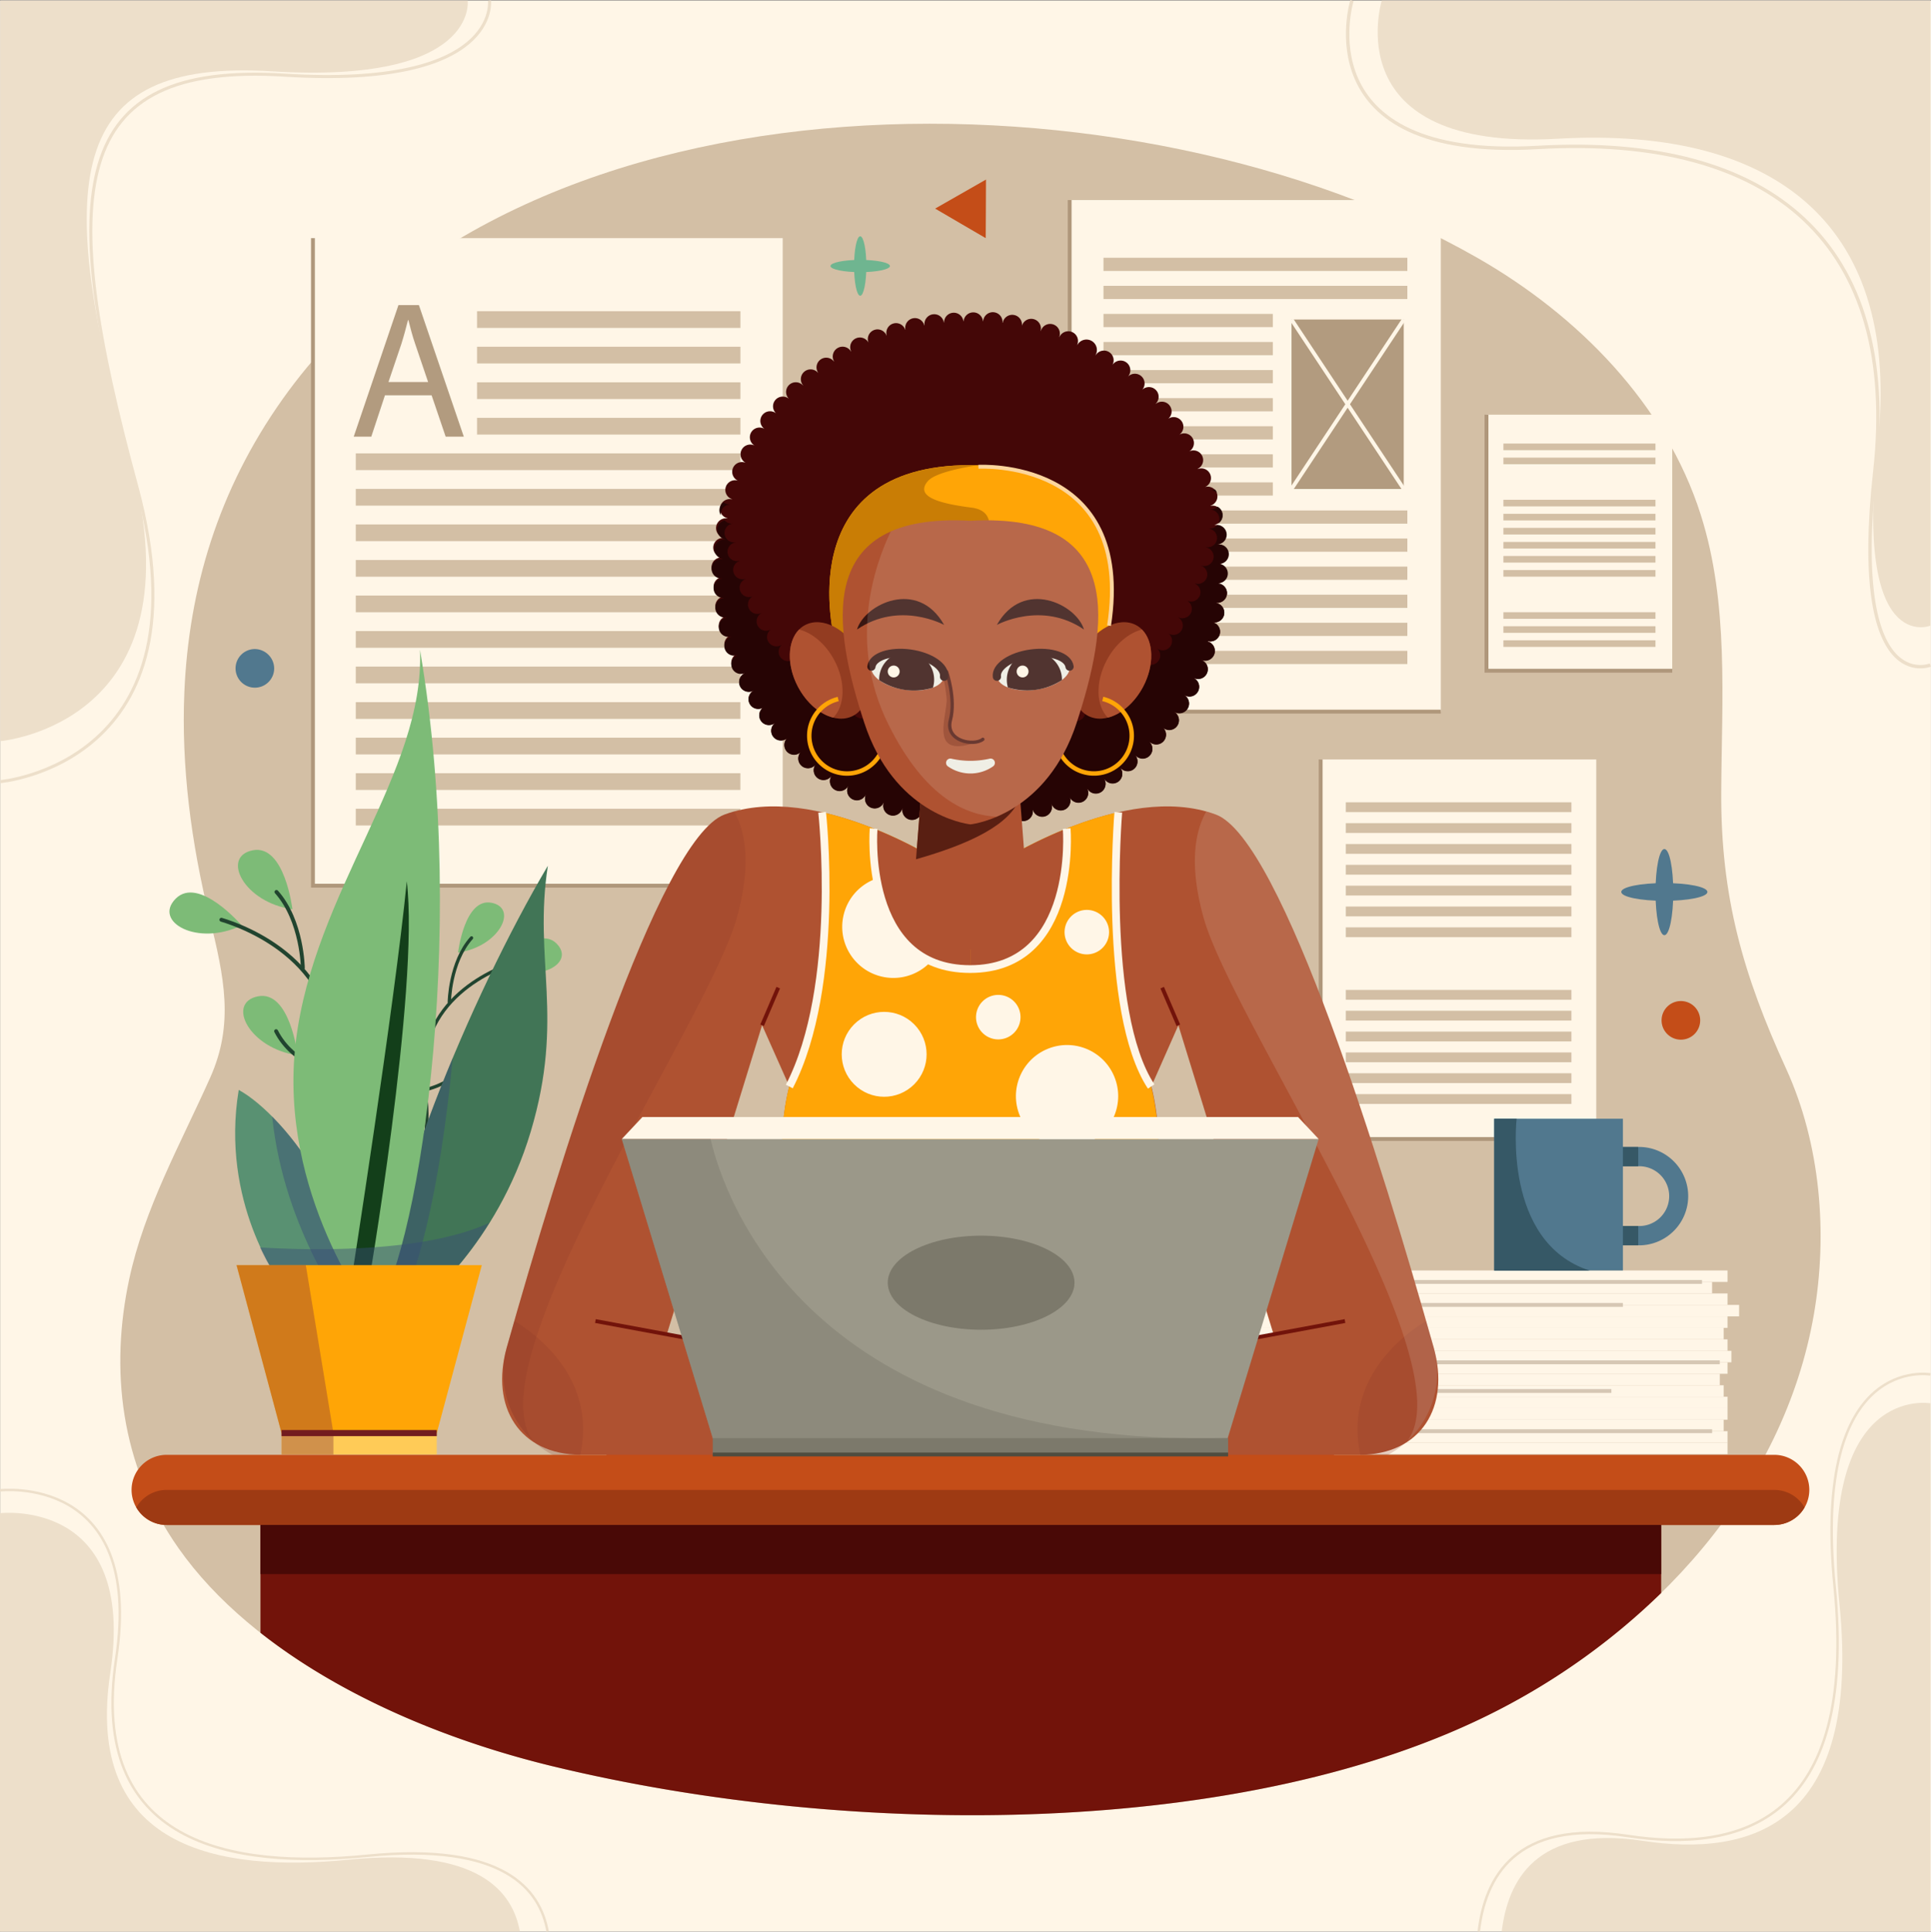 <svg xmlns="http://www.w3.org/2000/svg" xmlns:xlink="http://www.w3.org/1999/xlink" viewBox="0 0 500.05 500.19"><rect x="0" y="0" width="500.05" height="500.19" fill="#808080" stroke="none"/><defs><style>.cls-1,.cls-10,.cls-11,.cls-16,.cls-22,.cls-27,.cls-30,.cls-31,.cls-32,.cls-34,.cls-35,.cls-39,.cls-40,.cls-47,.cls-5,.cls-50,.cls-7,.cls-8{fill:none;}.cls-2{isolation:isolate;}.cls-3{fill:#fff6e7;}.cls-4{fill:#d3bfa5;}.cls-5{stroke:#af977b;}.cls-10,.cls-11,.cls-16,.cls-22,.cls-27,.cls-30,.cls-31,.cls-32,.cls-34,.cls-35,.cls-39,.cls-40,.cls-47,.cls-5,.cls-50,.cls-7,.cls-8{stroke-miterlimit:10;}.cls-6{fill:#b29b7f;}.cls-22,.cls-7{stroke:#fff6e7;}.cls-8{stroke:#d6c7b4;}.cls-9{fill:#eddfca;}.cls-10,.cls-11,.cls-34,.cls-35{stroke:#eddfca;}.cls-10{stroke-width:0.65px;}.cls-11{stroke-width:0.64px;}.cls-12{fill:#440707;}.cls-13{fill:#260404;}.cls-14{fill:#af5231;}.cls-15{fill:#863627;opacity:0.21;}.cls-15,.cls-42{mix-blend-mode:multiply;}.cls-16{stroke:#72130a;}.cls-17,.cls-28{fill:#efeee4;}.cls-17{mix-blend-mode:overlay;opacity:0.14;}.cls-18{fill:#ffa506;}.cls-19{clip-path:url(#clip-path);}.cls-20{fill:#d66562;}.cls-21{fill:#591f12;}.cls-22{stroke-width:2px;}.cls-23{fill:#9b9889;}.cls-24,.cls-33{fill:#7c796b;}.cls-25{fill:#c97d05;}.cls-26{fill:#933c21;}.cls-27{stroke:#ffa506;stroke-width:1.15px;}.cls-29{fill:#381612;}.cls-30{stroke:#381612;stroke-width:2.13px;}.cls-30,.cls-31,.cls-39,.cls-40{stroke-linecap:round;}.cls-31{stroke:#541c14;stroke-width:0.86px;}.cls-32{stroke:#fcd59d;}.cls-33{opacity:0.44;}.cls-34{stroke-width:0.79px;}.cls-35{stroke-width:0.88px;}.cls-36{fill:#c44d18;}.cls-37{fill:#9e3a13;}.cls-38{fill:#7dbb77;}.cls-39,.cls-40{stroke:#21442f;}.cls-39{stroke-width:1.01px;}.cls-40{stroke-width:0.85px;}.cls-41{fill:#599172;}.cls-42{fill:#394c77;opacity:0.45;}.cls-43{fill:#417556;}.cls-44{fill:#133f1a;}.cls-45{fill:#ffcb57;}.cls-46{fill:#893a3a;opacity:0.4;}.cls-47{stroke:#721c1f;stroke-width:1.58px;}.cls-48{fill:#72130a;}.cls-49{fill:#490906;}.cls-50{stroke:#4f4c3f;}.cls-51{fill:#51788e;}.cls-52{fill:#6fb590;}.cls-53{fill:#365866;}</style><clipPath id="clip-path"><path class="cls-1" d="M295,315.65c8.8-14.09,3.08-34.35,3.08-34.35-11.61-23.42-9.74-58-8.51-71-16.73,3.77-31.25,13.28-31.25,13.28l-7.09,7-7.09-7s-14.53-9.51-31.26-13.28c1.24,13,3.11,47.55-8.5,71,0,0-5.73,20.26,3.08,34.35-10.13,57.25-10.13,63.85-10.13,63.85h107.8S305.15,372.9,295,315.65Z"/></clipPath></defs><g class="cls-2"><g id="Layer_2" data-name="Layer 2"><g id="BACKGROUND"><rect class="cls-3" x="0.04" y="0.13" width="500" height="500"/></g><g id="OBJECTS"><path class="cls-4" d="M47.74,179.2c1.13-26.58,8.69-52.27,25.49-75.92,63.18-88.94,221.55-86.69,309.19-36.61,26.31,15,48.95,38.09,58,66.6,7.33,23,5.44,47.7,5.31,71.79-.15,27.16,5.66,47.31,16.81,71.68,8.92,19.51,10.8,42.7,7.19,63.55-7.84,45.25-41.55,81.86-82,102.63-64.3,33-166.31,33.41-244.74,14.39-39.64-9.61-77.5-29.05-96.75-56.42-15.32-21.76-17.69-46.66-12.8-69.59,3.93-18.44,13.23-34.91,21-52.29,6.23-13.94,3.6-26-.13-41.2C49.47,218.11,46.92,198.42,47.74,179.2Z"/><rect class="cls-3" x="342.01" y="196.65" width="71.35" height="98.34"/><rect class="cls-4" x="348.51" y="207.74" width="58.42" height="2.54"/><rect class="cls-4" x="348.51" y="213.14" width="58.42" height="2.54"/><rect class="cls-4" x="348.51" y="218.54" width="58.42" height="2.54"/><rect class="cls-4" x="348.51" y="223.93" width="58.42" height="2.54"/><rect class="cls-4" x="348.51" y="229.33" width="58.42" height="2.54"/><rect class="cls-4" x="348.51" y="234.73" width="58.42" height="2.54"/><rect class="cls-4" x="348.51" y="240.12" width="58.42" height="2.54"/><rect class="cls-4" x="348.51" y="256.32" width="58.42" height="2.54"/><rect class="cls-4" x="348.51" y="261.71" width="58.42" height="2.54"/><rect class="cls-4" x="348.51" y="267.11" width="58.42" height="2.54"/><rect class="cls-4" x="348.51" y="272.51" width="58.42" height="2.54"/><rect class="cls-4" x="348.51" y="277.9" width="58.42" height="2.54"/><rect class="cls-4" x="348.51" y="283.3" width="58.42" height="2.54"/><polyline class="cls-5" points="342 196.65 342 294.92 413.36 294.92"/><rect class="cls-3" x="277" y="51.8" width="96.11" height="132.46"/><rect class="cls-4" x="285.76" y="66.74" width="78.69" height="3.42"/><rect class="cls-4" x="285.76" y="74.01" width="78.69" height="3.42"/><rect class="cls-4" x="285.76" y="81.28" width="78.69" height="3.42"/><rect class="cls-4" x="285.76" y="88.55" width="78.69" height="3.42"/><rect class="cls-4" x="285.76" y="95.82" width="78.69" height="3.42"/><rect class="cls-4" x="285.76" y="103.09" width="78.69" height="3.42"/><rect class="cls-4" x="285.76" y="110.36" width="78.69" height="3.42"/><rect class="cls-4" x="285.76" y="117.63" width="78.69" height="3.42"/><rect class="cls-4" x="285.76" y="124.9" width="78.69" height="3.42"/><rect class="cls-4" x="285.76" y="132.17" width="78.69" height="3.42"/><rect class="cls-4" x="285.76" y="139.44" width="78.69" height="3.42"/><rect class="cls-4" x="285.76" y="146.71" width="78.69" height="3.42"/><rect class="cls-4" x="285.76" y="153.98" width="78.69" height="3.42"/><rect class="cls-4" x="285.76" y="161.25" width="78.69" height="3.42"/><rect class="cls-4" x="285.76" y="168.52" width="78.69" height="3.42"/><rect class="cls-3" x="329.61" y="80.47" width="37.43" height="49.57"/><rect class="cls-6" x="334.45" y="82.73" width="29.06" height="43.88"/><line class="cls-7" x1="334.45" y1="82.73" x2="363.52" y2="126.61"/><line class="cls-7" x1="363.52" y1="82.73" x2="334.45" y2="126.61"/><polyline class="cls-5" points="373.11 184.26 277 184.26 277 51.8"/><rect class="cls-3" x="81.04" y="61.66" width="121.65" height="167.67"/><rect class="cls-4" x="123.53" y="80.58" width="68.21" height="4.33"/><rect class="cls-4" x="123.53" y="89.78" width="68.21" height="4.33"/><rect class="cls-4" x="123.53" y="98.99" width="68.21" height="4.33"/><rect class="cls-4" x="123.53" y="108.19" width="68.21" height="4.33"/><rect class="cls-4" x="92.13" y="117.39" width="99.6" height="4.33"/><rect class="cls-4" x="92.13" y="126.59" width="99.6" height="4.33"/><rect class="cls-4" x="92.13" y="135.79" width="99.6" height="4.33"/><rect class="cls-4" x="92.13" y="145" width="99.6" height="4.33"/><rect class="cls-4" x="92.13" y="154.2" width="99.6" height="4.33"/><rect class="cls-4" x="92.13" y="163.4" width="99.6" height="4.33"/><rect class="cls-4" x="92.13" y="172.6" width="99.6" height="4.33"/><rect class="cls-4" x="92.13" y="181.81" width="99.6" height="4.33"/><rect class="cls-4" x="92.13" y="191.01" width="99.6" height="4.33"/><rect class="cls-4" x="92.13" y="200.21" width="99.6" height="4.33"/><rect class="cls-4" x="92.13" y="209.41" width="99.6" height="4.33"/><path class="cls-6" d="M99.69,102.35l-3.54,10.71H91.6L103.18,79h5.3l11.63,34.07h-4.7l-3.64-10.71Zm11.17-3.44-3.33-9.81c-.77-2.22-1.27-4.24-1.77-6.21h-.11c-.5,2-1.06,4.09-1.71,6.16l-3.34,9.86Z"/><polyline class="cls-5" points="81.04 61.66 81.04 229.33 202.7 229.33"/><rect class="cls-3" x="320.53" y="328.96" width="126.83" height="2.97"/><rect class="cls-3" x="316.53" y="331.93" width="126.83" height="2.97"/><rect class="cls-3" x="320.53" y="334.91" width="126.83" height="2.97"/><rect class="cls-3" x="323.53" y="337.88" width="126.83" height="2.97"/><rect class="cls-3" x="320.53" y="340.85" width="126.83" height="2.97"/><rect class="cls-3" x="319.53" y="343.82" width="126.83" height="2.97"/><rect class="cls-3" x="320.53" y="346.8" width="126.83" height="2.97"/><rect class="cls-3" x="321.53" y="349.77" width="126.83" height="2.97"/><rect class="cls-3" x="320.53" y="352.74" width="126.83" height="2.97"/><rect class="cls-3" x="318.53" y="355.71" width="126.83" height="2.97"/><rect class="cls-3" x="319.53" y="358.69" width="126.83" height="2.97"/><rect class="cls-3" x="320.53" y="361.66" width="126.83" height="2.97"/><rect class="cls-3" x="320.53" y="364.63" width="126.83" height="2.97"/><rect class="cls-3" x="319.53" y="367.6" width="126.83" height="2.97"/><rect class="cls-3" x="320.53" y="370.58" width="126.83" height="2.97"/><rect class="cls-3" x="320.53" y="373.55" width="126.83" height="2.97"/><line class="cls-8" x1="440.75" y1="331.93" x2="354.21" y2="331.93"/><line class="cls-8" x1="420.27" y1="337.88" x2="333.74" y2="337.88"/><line class="cls-8" x1="445.35" y1="352.74" x2="358.82" y2="352.74"/><line class="cls-8" x1="417.28" y1="360.17" x2="330.75" y2="360.17"/><line class="cls-8" x1="443.37" y1="370.58" x2="356.84" y2="370.58"/><path class="cls-9" d="M499.92,363.36s-29.26-5.3-23.56,52.14-23.13,65.37-50.91,61.15-35,10.48-36.57,23.48h111Z"/><path class="cls-10" d="M499.92,355.88s-30.83-5.6-24.83,55-24.36,68.95-53.62,64.5-36.92,11-38.53,24.76"/><path class="cls-9" d="M0,391.81s35.47-4.2,28.57,41.29,28,51.78,61.71,48.43,42.49,8.3,44.35,18.6H0Z"/><path class="cls-11" d="M0,385.89s37.37-4.43,30.09,43.55,29.54,54.6,65,51.08,44.76,8.75,46.72,19.61"/><path class="cls-12" d="M192.79,174.32a2.51,2.51,0,1,0,2.27,4.48l0,0,0,.05,0,0a2.51,2.51,0,0,0,2.61,4.29l0,0,0,0,0,0a2.51,2.51,0,0,0,2.94,4.07l0,0,0,.05,0,0a2.51,2.51,0,0,0,3.26,3.82l0,0,0,0,0,0a2.51,2.51,0,1,0,3.55,3.55l0,0,0,0,0,0a2.51,2.51,0,1,0,3.81,3.26s0,0,0,0l0,0,0,0a2.51,2.51,0,1,0,4.06,3l0,0,.05,0,0,0a2.51,2.51,0,1,0,4.28,2.62l0,0,.05,0s0,0,0,0a2.51,2.51,0,0,0,4.48,2.28s0,0,0,0l.06,0,0,0a2.51,2.51,0,0,0,4.64,1.92v0l.06,0v0a2.51,2.51,0,1,0,4.77,1.54,0,0,0,0,0,0,0l.06,0v0a2.51,2.51,0,0,0,4.88,1.16s0,0,0,0h.06s0,0,0,0a2.51,2.51,0,0,0,5,.78.09.09,0,0,1,0,0h.05v0a2.51,2.51,0,1,0,5,.38s0,0,0-.05H249v.06a2.52,2.52,0,0,0,2.52,2.5,2.47,2.47,0,0,0,1.74-.71,2.51,2.51,0,0,0,4.15-2s0,0,0-.05h.06v.05a2.51,2.51,0,0,0,5-.68v0h.06a.06.06,0,0,0,0,0,2.51,2.51,0,0,0,4.9-1.06.08.08,0,0,0,0,0h.06s0,0,0,0a2.51,2.51,0,1,0,4.81-1.44,0,0,0,0,1,0,0l.05,0v0a2.51,2.51,0,1,0,4.68-1.82s0,0,0,0l0,0s0,0,0,0a2.51,2.51,0,1,0,4.52-2.19s0,0,0,0l.06,0s0,0,0,0a2.51,2.51,0,0,0,4.34-2.54l0,0,.05,0,0,0a2.51,2.51,0,1,0,4.12-2.86l0,0,.05,0,0,0a2.51,2.51,0,0,0,3.88-3.18l0,0,.05,0,0,0a2.51,2.51,0,0,0,3.62-3.48l0,0,.05-.05,0,0a2.51,2.51,0,1,0,3.34-3.75l0,0,0,0,0,0a2.51,2.51,0,1,0,3-4l0,0,0-.05,0,0a2.51,2.51,0,0,0,2.7-4.23l0,0,0-.05,0,0a2.51,2.51,0,1,0,2.36-4.43h0l0-.06,0,0a2.51,2.51,0,1,0,2-4.6h0l0-.06h0a2.51,2.51,0,1,0,1.64-4.74h0V166h0a2.51,2.51,0,1,0,1.26-4.86h0v0h0a2.51,2.51,0,0,0,.87-5h0v-.06h.05a2.51,2.51,0,1,0,.48-5h-.05V151h.05a2.51,2.51,0,0,0,.09-5h-.06V146h.05a2.51,2.51,0,1,0-.31-5h0v-.06h.05a2.51,2.51,0,0,0-.71-5h0v-.06h0a2.51,2.51,0,0,0-1.09-4.9h0v-.06h0a2.51,2.51,0,0,0-1.48-4.8h0l0,0h0a2.51,2.51,0,0,0-1.85-4.67l0,0,0-.06h0a2.51,2.51,0,1,0-2.21-4.51l0,0,0,0,0,0a2.51,2.51,0,0,0-2.56-4.32l0,0,0,0,0,0a2.51,2.51,0,0,0-2.9-4.1l0,0,0,0s0,0,0,0a2.51,2.51,0,1,0-3.21-3.87l0,0,0-.05,0,0a2.51,2.51,0,1,0-3.5-3.6l0,0,0,0a.08.08,0,0,0,0,0,2.51,2.51,0,0,0-3.78-3.31l0,0,0,0,0,0a2.52,2.52,0,1,0-4-3,.05.05,0,0,1,0,0l0,0,0,0a2.51,2.51,0,0,0-4.25-2.68s0,0,0,0l-.05,0,0,0A2.51,2.51,0,0,0,279,89.29v0l-.05,0s0,0,0,0a2.51,2.51,0,1,0-4.61-2l0,0-.05,0s0,0,0,0a2.51,2.51,0,1,0-4.75-1.61.08.08,0,0,0,0,0l-.06,0s0,0,0,0a2.51,2.51,0,1,0-4.87-1.23.06.06,0,0,1,0,0h0a.06.06,0,0,1,0,0,2.51,2.51,0,1,0-4.95-.84.06.06,0,0,0,0,0h-.06s0,0,0,0a2.51,2.51,0,1,0-5-.44v0h-.06v0a2.51,2.51,0,0,0-5,0v0h-.06v0a2.51,2.51,0,0,0-5,.35s0,0,0,0h-.06v0a2.51,2.51,0,0,0-5,.74s0,0,0,0h-.06a.08.08,0,0,0,0,0,2.51,2.51,0,0,0-4.89,1.13s0,0,0,0h-.05a0,0,0,0,1,0,0,2.51,2.51,0,0,0-4.79,1.5s0,0,0,0l-.05,0s0,0,0,0a2.51,2.51,0,1,0-4.65,1.89v0l0,0v0a2.51,2.51,0,0,0-4.5,2.24.05.05,0,0,1,0,0l-.05,0s0,0,0,0A2.51,2.51,0,1,0,216,93.6l0,0-.05,0,0,0a2.51,2.51,0,0,0-4.08,2.92l0,0-.05,0s0,0,0,0A2.51,2.51,0,1,0,208,99.82l0,0-.05,0,0,0a2.51,2.51,0,1,0-3.57,3.52l0,0,0,0,0,0a2.51,2.51,0,1,0-3.29,3.79l0,0,0,0,0,0a2.51,2.51,0,1,0-3,4l0,0,0,0,0,0a2.51,2.51,0,1,0-2.65,4.26l0,0,0,0,0,0a2.51,2.51,0,0,0-2.31,4.46l0,0,0,0h0a2.51,2.51,0,1,0-2,4.62l0,0,0,0h0a2.51,2.51,0,1,0-1.57,4.77h0v.06h0a2.51,2.51,0,0,0-1.19,4.88h0v.06h0a2.51,2.51,0,0,0-.81,5h0v.06h-.05a2.51,2.51,0,1,0-.41,5H187v.06H187a2.51,2.51,0,1,0,0,5H187v.05H187a2.51,2.51,0,0,0,.38,5h0v.05h0a2.51,2.51,0,1,0,.78,5h0v.06h0a2.51,2.51,0,1,0,1.16,4.88h0l0,.06h0a2.51,2.51,0,0,0,1.54,4.78l0,0,0,.06h0a2.51,2.51,0,0,0,1.91,4.64h0l0,.05h0"/><path class="cls-13" d="M315.31,131.2a2.46,2.46,0,0,1-1.74.69h-.05v.06h.05a2.44,2.44,0,0,1,2.19,2.66,2.31,2.31,0,0,1-.28.91,2.5,2.5,0,0,0-.17-4.31Z"/><path class="cls-13" d="M315.16,127.59a2.48,2.48,0,0,0-.57-.87,2.42,2.42,0,0,1-.94.25h0v0h.06A2.42,2.42,0,0,1,315.16,127.59Z"/><path class="cls-13" d="M188.11,125.89a2.57,2.57,0,0,1,.79-.14h0v0h-.05a2.63,2.63,0,0,1-.57-.13A2.35,2.35,0,0,0,188.11,125.89Z"/><path class="cls-13" d="M186.65,133.28a2.42,2.42,0,0,1,2.24-2.61h.05v-.06h-.05a2.46,2.46,0,0,1-1.52-.55,2.51,2.51,0,0,0-.69,3.39A1.13,1.13,0,0,1,186.65,133.28Z"/><path class="cls-13" d="M315.62,151.09h-.05V151h.05a2.51,2.51,0,0,0,.09-5h-.06V146h.05a2.51,2.51,0,1,0-.31-5h0v-.06h.05a2.51,2.51,0,0,0-.16-5,2.44,2.44,0,0,1-2.12.89h-.05v.06h.05a2.43,2.43,0,1,1-.85,4.79h0l0,.06h0A2.43,2.43,0,1,1,311,146.4h0l0,.05h0a2.43,2.43,0,0,1-1.59,4.6h0l0,.05h0a2.43,2.43,0,0,1-1.94,4.46h0l0,0h0a2.44,2.44,0,0,1-2.29,4.3l0,0,0,.05,0,0a2.43,2.43,0,1,1-2.62,4.1l0,0,0,0,0,0a2.43,2.43,0,0,1-2.93,3.88l0,0,0,0,0,0a2.43,2.43,0,0,1-3.23,3.64l0,0,0,0,0,0a2.43,2.43,0,0,1-3.51,3.37l0,0,0,0,0,0a2.43,2.43,0,0,1-3.76,3.08l0,0,0,0,0,0a2.43,2.43,0,1,1-4,2.78l0,0-.05,0,0,0a2.43,2.43,0,1,1-4.2,2.46l0,0-.05,0,0,0a2.43,2.43,0,1,1-4.38,2.12s0,0,0,0l-.05,0s0,0,0,0a2.43,2.43,0,1,1-4.53,1.76v0l-.06,0v0a2.43,2.43,0,1,1-4.66,1.4v0h-.06s0,0,0,0a2.44,2.44,0,0,1-4.76,1v0H262s0,0,0,0a2.43,2.43,0,0,1-4.82.65.09.09,0,0,0,0,0h-.05v0a2.43,2.43,0,0,1-4,2,2.43,2.43,0,0,1-4.12-1.74v-.05H249v.05a2.43,2.43,0,1,1-4.85-.37v0h-.06v0a2.43,2.43,0,0,1-4.81-.76,0,0,0,0,1,0,0h-.06a0,0,0,0,1,0,0,2.43,2.43,0,1,1-4.73-1.12v0l-.05,0v0a2.43,2.43,0,1,1-4.63-1.49v0l-.05,0v0a2.43,2.43,0,1,1-4.5-1.86v0l0,0s0,0,0,0a2.44,2.44,0,0,1-4.34-2.21l0,0,0,0s0,0,0,0a2.43,2.43,0,0,1-4.15-2.54l0,0,0,0a.05.05,0,0,0,0,0,2.43,2.43,0,0,1-3.94-2.86l0,0-.05,0s0,0,0,0a2.43,2.43,0,1,1-3.69-3.16l0,0,0,0,0,0a2.43,2.43,0,1,1-3.43-3.44l0,0,0,0,0,0a2.43,2.43,0,0,1-3.16-3.7l0,0,0,0,0,0a2.43,2.43,0,0,1-2.86-3.94l0,0,0,0,0,0a2.43,2.43,0,0,1-2.54-4.15l0,0,0-.05,0,0a2.44,2.44,0,0,1-2.21-4.34h0l0,0h0a2.43,2.43,0,0,1-1.85-4.5h0l0-.05h0a2.43,2.43,0,1,1-1.49-4.63h0v-.05h0a2.44,2.44,0,1,1-1.12-4.74h0v-.05h0a2.43,2.43,0,1,1-.75-4.81h.05v0h-.05a2.39,2.39,0,0,1-2-.86,2.51,2.51,0,0,0,.18,4.92h0v.06h-.05a2.51,2.51,0,1,0-.41,5H187v.06H187a2.51,2.51,0,1,0,0,5H187v.05H187a2.51,2.51,0,0,0,.38,5h0v.05h0a2.51,2.51,0,1,0,.78,5h0v.06h0a2.51,2.51,0,1,0,1.16,4.88h0l0,.06h0a2.51,2.51,0,0,0,1.54,4.78l0,0,0,.06h0a2.51,2.51,0,0,0,1.91,4.64h0l0,.05h0a2.51,2.51,0,1,0,2.27,4.48l0,0,0,.05,0,0a2.51,2.51,0,0,0,2.61,4.29l0,0,0,0,0,0a2.51,2.51,0,0,0,2.94,4.07l0,0,0,.05,0,0a2.51,2.51,0,0,0,3.26,3.82l0,0,0,0,0,0a2.51,2.51,0,1,0,3.55,3.55l0,0,0,0,0,0a2.51,2.51,0,1,0,3.81,3.26s0,0,0,0l0,0,0,0a2.51,2.51,0,1,0,4.06,3l0,0,.05,0,0,0a2.51,2.51,0,1,0,4.28,2.62l0,0,.05,0s0,0,0,0a2.51,2.51,0,0,0,4.48,2.28s0,0,0,0l.06,0,0,0a2.51,2.51,0,0,0,4.64,1.92v0l.06,0v0a2.51,2.51,0,1,0,4.77,1.54,0,0,0,0,0,0,0l.06,0v0a2.51,2.51,0,0,0,4.88,1.16s0,0,0,0h.06s0,0,0,0a2.51,2.51,0,0,0,5,.78.09.09,0,0,1,0,0h.05v0a2.51,2.51,0,1,0,5,.38s0,0,0-.05H249v.06a2.52,2.52,0,0,0,2.52,2.5,2.47,2.47,0,0,0,1.74-.71,2.51,2.51,0,0,0,4.15-2s0,0,0-.05h.06v.05a2.51,2.51,0,0,0,5-.68v0h.06a.06.06,0,0,0,0,0,2.51,2.51,0,0,0,4.9-1.06.08.08,0,0,0,0,0h.06s0,0,0,0a2.51,2.51,0,1,0,4.81-1.44,0,0,0,0,1,0,0l.05,0v0a2.51,2.51,0,1,0,4.68-1.82s0,0,0,0l0,0s0,0,0,0a2.51,2.51,0,1,0,4.52-2.19s0,0,0,0l.06,0s0,0,0,0a2.51,2.51,0,0,0,4.34-2.54l0,0,.05,0,0,0a2.51,2.51,0,1,0,4.12-2.86l0,0,.05,0,0,0a2.51,2.51,0,0,0,3.88-3.18l0,0,.05,0,0,0a2.51,2.51,0,0,0,3.62-3.48l0,0,.05-.05,0,0a2.51,2.51,0,1,0,3.34-3.75l0,0,0,0,0,0a2.51,2.51,0,1,0,3-4l0,0,0-.05,0,0a2.51,2.51,0,0,0,2.7-4.23l0,0,0-.05,0,0a2.51,2.51,0,1,0,2.36-4.43h0l0-.06,0,0a2.51,2.51,0,1,0,2-4.6h0l0-.06h0a2.51,2.51,0,1,0,1.64-4.74h0V166h0a2.51,2.51,0,1,0,1.26-4.86h0v0h0a2.51,2.51,0,0,0,.87-5h0v-.06h.05a2.51,2.51,0,1,0,.48-5Z"/><path class="cls-14" d="M258.34,223.62s32.71-21.47,56.49-12.72c17.15,6.31,43.22,91.16,56.43,138C375.59,364.27,368,376.7,352,376.7H339.42L305.15,265.47l-7,15.83s5.72,20.26-3.08,34.35c10.13,57.25,10.13,63.85,10.13,63.85h-53.9V230.66Z"/><path class="cls-15" d="M371.26,348.92q-.93-3.3-1.95-6.86c-5.37,3.23-22.62,15.52-16.45,37A24.05,24.05,0,0,0,371.26,348.92Z"/><path class="cls-14" d="M344.34,379.5H219.62s-6.51-17.61,33.56-22.45,81.47-12.33,81.47-12.33S353.59,359.69,344.34,379.5Z"/><line class="cls-16" x1="324.12" y1="346.55" x2="348.3" y2="342.06"/><line class="cls-16" x1="305.15" y1="265.47" x2="300.96" y2="255.73"/><path class="cls-17" d="M314.83,210.9c-.81-.3-1.63-.55-2.46-.78-2.7,4.74-4.69,13.19-.66,27.59,7.53,26.86,68.4,114.92,52.72,135.41a24,24,0,0,0,6.83-24.2C358.05,302.06,332,217.21,314.83,210.9Z"/><path class="cls-14" d="M244.16,223.62s-32.72-21.47-56.5-12.72c-17.14,6.31-43.21,91.16-56.43,138-4.33,15.35,3.28,27.78,19.23,27.78h12.61l34.28-111.23,7.05,15.83s-5.73,20.26,3.08,34.35c-10.13,57.25-10.13,63.85-10.13,63.85h53.9V230.66Z"/><path class="cls-15" d="M131.23,348.92q.93-3.3,2-6.86c5.37,3.23,22.62,15.52,16.46,37A24.07,24.07,0,0,1,131.23,348.92Z"/><path class="cls-14" d="M158.16,379.5H282.88s6.51-17.61-33.57-22.45-81.46-12.33-81.46-12.33S148.91,359.69,158.16,379.5Z"/><line class="cls-16" x1="178.37" y1="346.55" x2="154.19" y2="342.06"/><line class="cls-16" x1="197.35" y1="265.47" x2="201.53" y2="255.73"/><path class="cls-15" d="M187.66,210.9c.81-.3,1.63-.55,2.46-.78,2.71,4.74,4.69,13.19.66,27.59-7.52,26.86-68.4,114.92-52.72,135.41a24,24,0,0,1-6.83-24.2C144.45,302.06,170.52,217.21,187.66,210.9Z"/><path class="cls-18" d="M295,315.65c8.8-14.09,3.08-34.35,3.08-34.35-11.61-23.42-9.74-58-8.51-71-16.73,3.77-31.25,13.28-31.25,13.28l-7.09,7-7.09-7s-14.53-9.51-31.26-13.28c1.24,13,3.11,47.55-8.5,71,0,0-5.73,20.26,3.08,34.35-10.13,57.25-10.13,63.85-10.13,63.85h107.8S305.15,372.9,295,315.65Z"/><circle class="cls-3" cx="231.32" cy="239.96" r="13.24" transform="translate(-55.13 410.34) rotate(-76.79)"/><g class="cls-19"><rect class="cls-20" x="163.79" y="299.81" width="170.86" height="8.61"/><rect class="cls-20" x="163.79" y="325.58" width="170.86" height="8.61"/></g><path class="cls-14" d="M226.27,214.55a111.83,111.83,0,0,1,17.89,9.06l7.09,7v20.26C227.11,250.92,226,223.29,226.27,214.55Z"/><path class="cls-14" d="M276.23,214.55a111.83,111.83,0,0,0-17.89,9.06l-7.09,7v20.26C275.38,250.92,276.48,223.29,276.23,214.55Z"/><path class="cls-14" d="M263.75,201.38l-12.44,1.32-12.44-1.32-2.59,33s2.81,11.45,15,11.45,15-11.45,15-11.45Z"/><path class="cls-21" d="M264.15,206.46l-.4-5.08-12.44,1.32-12.44-1.32-1.66,21.11C251.3,218.48,261.75,213.46,264.15,206.46Z"/><circle class="cls-3" cx="276.32" cy="283.83" r="13.24" transform="translate(-87.06 126.14) rotate(-22.31)"/><path class="cls-22" d="M289.59,210.33s-4.26,51.6,8.51,71"/><path class="cls-22" d="M276.23,214.55s3,36.37-25,36.37-25-36.37-25-36.37"/><path class="cls-22" d="M212.9,210.33s5,44.91-8.5,71"/><polygon class="cls-23" points="251.25 294.92 161.02 294.92 184.8 373.12 251.25 373.12 317.7 373.12 341.48 294.92 251.25 294.92"/><polygon class="cls-3" points="336.14 289.23 251.25 289.23 166.36 289.23 161.02 294.92 251.25 294.92 341.48 294.92 336.14 289.23"/><ellipse class="cls-24" cx="254.07" cy="332.13" rx="24.18" ry="12.18"/><rect class="cls-24" x="184.57" y="372.37" width="133.46" height="6.33"/><circle class="cls-3" cx="228.96" cy="272.99" r="10.99" transform="translate(-125.97 241.86) rotate(-45)"/><path class="cls-3" d="M264.27,263.37a5.76,5.76,0,1,1-5.75-5.76A5.75,5.75,0,0,1,264.27,263.37Z"/><path class="cls-3" d="M287.2,241.36a5.76,5.76,0,1,1-5.76-5.76A5.76,5.76,0,0,1,287.2,241.36Z"/><path class="cls-18" d="M251.32,120.42c-47.24,0-35.18,45.19-35.18,45.19,20.51,3.8,35.18-14.43,35.18-14.43s14.66,18.23,35.17,14.43C286.49,165.61,298.55,120.42,251.32,120.42Z"/><path class="cls-25" d="M251.55,131.43c-9-1.14-14.52-3-11.3-6.83,1.65-1.95,7.57-3.3,12.93-4.15q-.92,0-1.86,0c-47.24,0-35.18,45.19-35.18,45.19a30.81,30.81,0,0,0,8.34.39l29.26-22.72S260.57,132.57,251.55,131.43Z"/><path class="cls-26" d="M296,177.86c-3.44,6.48-9.83,9.83-14.28,7.47s-5.26-9.53-1.82-16,9.83-9.83,14.28-7.48S299.41,171.37,296,177.86Z"/><path class="cls-14" d="M296,177.86c3-5.64,2.76-11.8-.28-14.86-3.39.86-6.88,3.73-9.12,7.95-3,5.65-2.76,11.8.28,14.86C290.24,185,293.73,182.08,296,177.86Z"/><path class="cls-27" d="M276.36,183.57a9.79,9.79,0,1,0,9.21-2.6"/><path class="cls-26" d="M206.66,177.86c3.44,6.48,9.83,9.83,14.28,7.47s5.26-9.53,1.82-16-9.83-9.83-14.28-7.48S203.22,171.37,206.66,177.86Z"/><path class="cls-14" d="M206.66,177.86c-3-5.64-2.76-11.8.28-14.86,3.39.86,6.88,3.73,9.12,7.95,3,5.65,2.76,11.8-.28,14.86C212.39,185,208.9,182.08,206.66,177.86Z"/><path class="cls-27" d="M217.06,181a9.78,9.78,0,1,0,9.21,2.6"/><path class="cls-14" d="M251.31,134.85c-40.8-2.27-35.5,27.73-27.52,52.23,7.67,23.54,26,26.2,27.47,26.37h.1c1.43-.17,19.8-2.83,27.47-26.37C286.82,162.58,292.11,132.58,251.31,134.85Z"/><ellipse class="cls-28" cx="267.57" cy="173.92" rx="9.49" ry="4.73" transform="translate(-21.4 38.51) rotate(-7.92)"/><path class="cls-29" d="M269.53,169.05a18.19,18.19,0,0,0-2.61.18,16.8,16.8,0,0,0-2.58.55,7.11,7.11,0,0,0-3.61,6.19A7,7,0,0,0,261,178,16.58,16.58,0,0,0,275,176.09V176A7.12,7.12,0,0,0,269.53,169.05Z"/><path class="cls-28" d="M251.31,197a22.71,22.71,0,0,1-4.93-.55,1.11,1.11,0,0,0-.89,2,10.19,10.19,0,0,0,11.65,0,1.11,1.11,0,0,0-.89-2A22.73,22.73,0,0,1,251.31,197Z"/><path class="cls-30" d="M258.16,175.23c-.36-2.59,3.56-5.28,8.76-6s9.69.79,10.05,3.38"/><path class="cls-26" d="M254.53,191.4s-6.5,3.28-9.07,1,0-9-.34-11.87-1-7.21-2.16-8.4c2.84.73,4.28,7.63,3.52,12.38S246.32,193.59,254.53,191.4Z"/><path class="cls-31" d="M245.12,173.92s2.45,7,1,12.51,6.08,6.85,8.4,5"/><path class="cls-28" d="M225.66,172.61c-.36,2.59,3.56,5.27,8.75,6s9.7-.79,10.06-3.38-3.56-5.28-8.76-6S226,170,225.66,172.61Z"/><path class="cls-29" d="M233.1,169.05a18.19,18.19,0,0,1,2.61.18,16.8,16.8,0,0,1,2.58.55A7.11,7.11,0,0,1,241.9,176a7,7,0,0,1-.31,2.06,16.58,16.58,0,0,1-13.93-1.94V176A7.12,7.12,0,0,1,233.1,169.05Z"/><path class="cls-30" d="M244.47,175.23c.36-2.59-3.56-5.28-8.76-6s-9.69.79-10.05,3.38"/><path class="cls-29" d="M258.14,161.81s11.55-6.35,22.56,1.19C278.8,156.5,265,149.66,258.14,161.81Z"/><path class="cls-29" d="M244.49,161.81s-11.55-6.35-22.56,1.19C223.83,156.5,237.66,149.66,244.49,161.81Z"/><path class="cls-17" d="M278.83,187.08c8-24.5,13.28-54.5-27.52-52.23-8.94-.5-15.67.55-20.64,2.76-4.2,8.76-11.17,28.76-.59,50,9.7,19.52,20.6,23.52,28,23.86C264.48,208.76,273.88,202.27,278.83,187.08Z"/><path class="cls-32" d="M253.37,120.86s40.49-2.4,33.83,41.14"/><path class="cls-33" d="M317.92,372.37C209.35,375,187.64,310.38,184,294.91H161l23.78,78.21H317.7Z"/><circle class="cls-3" cx="231.43" cy="173.87" r="1.54"/><circle class="cls-3" cx="264.81" cy="173.87" r="1.54"/><path class="cls-9" d="M121.11.13S124,21.77,70.39,18.46s-56.54,28-36.54,101C52.39,187.48.1,191.9.1,191.9V.13Z"/><path class="cls-34" d="M126.75.13s3,22.83-53.08,19.33S14.49,49,35.43,126C54.83,197.72.1,202.38.1,202.38"/><path class="cls-9" d="M357.83.13s-12.17,39.09,45.64,35.79,88.9,23.66,82.78,78.88S499.89,162,499.89,162V.13Z"/><path class="cls-35" d="M350.11.13s-12.84,41.56,48.12,38.05S492,63.33,485.51,122s14.38,50.2,14.38,50.2"/><path class="cls-36" d="M459.46,394.86H43.15a9.09,9.09,0,0,1-9.08-9.08h0a9.08,9.08,0,0,1,9.08-9.08H459.46a9.08,9.08,0,0,1,9.08,9.08h0A9.09,9.09,0,0,1,459.46,394.86Z"/><path class="cls-37" d="M459.46,385.78H43.15a9.06,9.06,0,0,0-7.85,4.54,9.06,9.06,0,0,0,7.85,4.54H459.46a9.07,9.07,0,0,0,7.85-4.54A9.07,9.07,0,0,0,459.46,385.78Z"/><path class="cls-38" d="M62.56,239.6s-11.08-12.92-17.06-6.91S51.19,245.17,62.56,239.6Z"/><path class="cls-38" d="M77.08,273.24s-2-16.91-10.29-15.26S64.54,271.51,77.08,273.24Z"/><path class="cls-38" d="M75.72,235.43s-2-16.91-10.29-15.26S63.18,233.7,75.72,235.43Z"/><path class="cls-38" d="M93.85,284.33s14-9.7,8.63-16.26S89.48,272.44,93.85,284.33Z"/><path class="cls-39" d="M99.27,314.55s-17.34-8.95-13.4-37-22.71-37.67-28.54-39.4"/><path class="cls-39" d="M78.42,250.67s-.13-12.22-6.83-19.72"/><path class="cls-39" d="M85.87,277.53S75.94,275.76,71.5,267"/><path class="cls-39" d="M86.34,295.31s8.53-6.46,9.92-20.14"/><path class="cls-38" d="M129.73,250.16s9.35-10.91,14.4-5.84S139.33,254.85,129.73,250.16Z"/><path class="cls-38" d="M117.48,278.54s1.67-14.27,8.69-12.87S128.06,277.08,117.48,278.54Z"/><path class="cls-38" d="M118.62,246.64s1.67-14.27,8.69-12.88S129.21,245.18,118.62,246.64Z"/><path class="cls-38" d="M103.33,287.9s-11.81-8.18-7.28-13.72S107,277.87,103.33,287.9Z"/><path class="cls-40" d="M98.75,313.4s14.63-7.55,11.31-31.24,19.17-31.79,24.09-33.25"/><path class="cls-40" d="M116.35,259.5s.11-10.32,5.76-16.65"/><path class="cls-40" d="M110.06,282.16s8.38-1.49,12.13-8.87"/><path class="cls-40" d="M109.67,297.16s-7.21-5.44-8.38-17"/><path class="cls-41" d="M72.52,331.94S57,311.31,61.82,282.21c12.3,6.74,34.08,35.2,28.31,61.11Z"/><path class="cls-42" d="M70.48,289.11c3.07,29.84,20,51.65,20,51.65l.17-.21C93.54,320.88,81.53,300.27,70.48,289.11Z"/><path class="cls-43" d="M108.76,337.73s19.86-15.16,28.69-44.76.63-44.28,4.42-68.79c-20.18,34.14-43.63,90.69-43.58,118.24C101.5,344.1,108.76,337.73,108.76,337.73Z"/><path class="cls-42" d="M101.64,340.76c5.8-6.58,12.41-32.61,15.58-66.76-9.57,22.86-17,46.07-18.61,62.37C100.44,339.21,101.64,340.76,101.64,340.76Z"/><path class="cls-38" d="M96.46,340.76s-24.6-31.68-19.87-70.94,33.53-69.73,32.16-101.58C121.69,244,107.57,328.14,96.46,340.76Z"/><path class="cls-44" d="M95,335.2s13.69-79.23,10.34-107c-3.16,32.06-14.52,104.37-14.52,104.37Z"/><path class="cls-42" d="M72.52,331.94l17.61,11.38c.2-.92.36-1.84.5-2.77h0c.17-1.17.29-2.33.36-3.5,0-.11,0-.23,0-.34.06-1.19.08-2.37,0-3.56h0l0-.45.24.15a81.62,81.62,0,0,0,5.19,7.91,16.85,16.85,0,0,0,2-3.06c-.13,1.65-.21,3.23-.21,4.72,3.21,1.68,10.47-4.69,10.47-4.69s9.31-7.11,18-21.1c-17,7.86-46.32,7.15-59.33,6.37A54.2,54.2,0,0,0,72.52,331.94Z"/><polygon class="cls-18" points="93.01 327.58 61.25 327.58 72.91 371.07 93.01 371.07 113.1 371.07 124.77 327.58 93.01 327.58"/><rect class="cls-45" x="72.91" y="371.07" width="40.19" height="5.54"/><polygon class="cls-46" points="86.34 376.61 86.34 371.07 79.19 327.58 61.25 327.58 72.91 371.07 72.91 376.61 86.34 376.61"/><line class="cls-47" x1="72.91" y1="371.07" x2="113.1" y2="371.07"/><path class="cls-48" d="M67.45,422.78c20.31,16,47.48,27.73,75.55,34.53,78.43,19,180.44,18.61,244.74-14.39a175.3,175.3,0,0,0,42.44-30.45V394.86H67.45Z"/><rect class="cls-49" x="67.45" y="394.86" width="362.72" height="12.72"/><line class="cls-50" x1="184.57" y1="376.61" x2="318.03" y2="376.61"/><path class="cls-51" d="M433.31,231c0,6.16-1,11.15-2.3,11.15s-2.3-5-2.3-11.15,1-11.16,2.3-11.16S433.31,224.79,433.31,231Z"/><path class="cls-51" d="M431,228.65c6.16,0,11.15,1,11.15,2.3s-5,2.3-11.15,2.3-11.16-1-11.16-2.3S424.85,228.65,431,228.65Z"/><path class="cls-52" d="M224.35,68.88c0,4.25-.71,7.7-1.59,7.7s-1.59-3.45-1.59-7.7.71-7.7,1.59-7.7S224.35,64.63,224.35,68.88Z"/><ellipse class="cls-52" cx="222.76" cy="68.88" rx="7.7" ry="1.59"/><polygon class="cls-36" points="255.33 46.49 255.3 54.08 255.26 61.66 248.71 57.84 242.16 54.01 248.75 50.25 255.33 46.49"/><path class="cls-36" d="M440.28,264.25a5,5,0,1,1-5-5.05A5,5,0,0,1,440.28,264.25Z"/><path class="cls-51" d="M71,173.11a5,5,0,1,1-5-5.05A5.06,5.06,0,0,1,71,173.11Z"/><rect class="cls-3" x="384.94" y="107.37" width="48.1" height="66.3"/><rect class="cls-4" x="389.32" y="114.85" width="39.38" height="1.71"/><rect class="cls-4" x="389.32" y="118.49" width="39.38" height="1.71"/><rect class="cls-4" x="389.32" y="129.41" width="39.38" height="1.71"/><rect class="cls-4" x="389.32" y="133.04" width="39.38" height="1.71"/><rect class="cls-4" x="389.32" y="136.68" width="39.38" height="1.71"/><rect class="cls-4" x="389.32" y="140.32" width="39.38" height="1.71"/><rect class="cls-4" x="389.32" y="143.96" width="39.38" height="1.71"/><rect class="cls-4" x="389.32" y="147.6" width="39.38" height="1.71"/><rect class="cls-4" x="389.32" y="158.52" width="39.38" height="1.71"/><rect class="cls-4" x="389.32" y="162.15" width="39.38" height="1.71"/><rect class="cls-4" x="389.32" y="165.79" width="39.38" height="1.71"/><polyline class="cls-5" points="384.94 107.37 384.94 173.67 433.04 173.67"/><path class="cls-51" d="M424.79,322.45H412.56v-5h12.23a7.74,7.74,0,0,0,0-15.47H412.56v-5h12.23a12.74,12.74,0,0,1,0,25.47Z"/><rect class="cls-53" x="412.56" y="317.45" width="11.67" height="5"/><rect class="cls-53" x="412.56" y="296.98" width="11.67" height="5"/><rect class="cls-51" x="386.94" y="289.67" width="33.33" height="39.29"/><path class="cls-53" d="M392.75,289.67h-5.81V329h24.74C389,321.67,392.75,289.67,392.75,289.67Z"/></g></g></g></svg>
